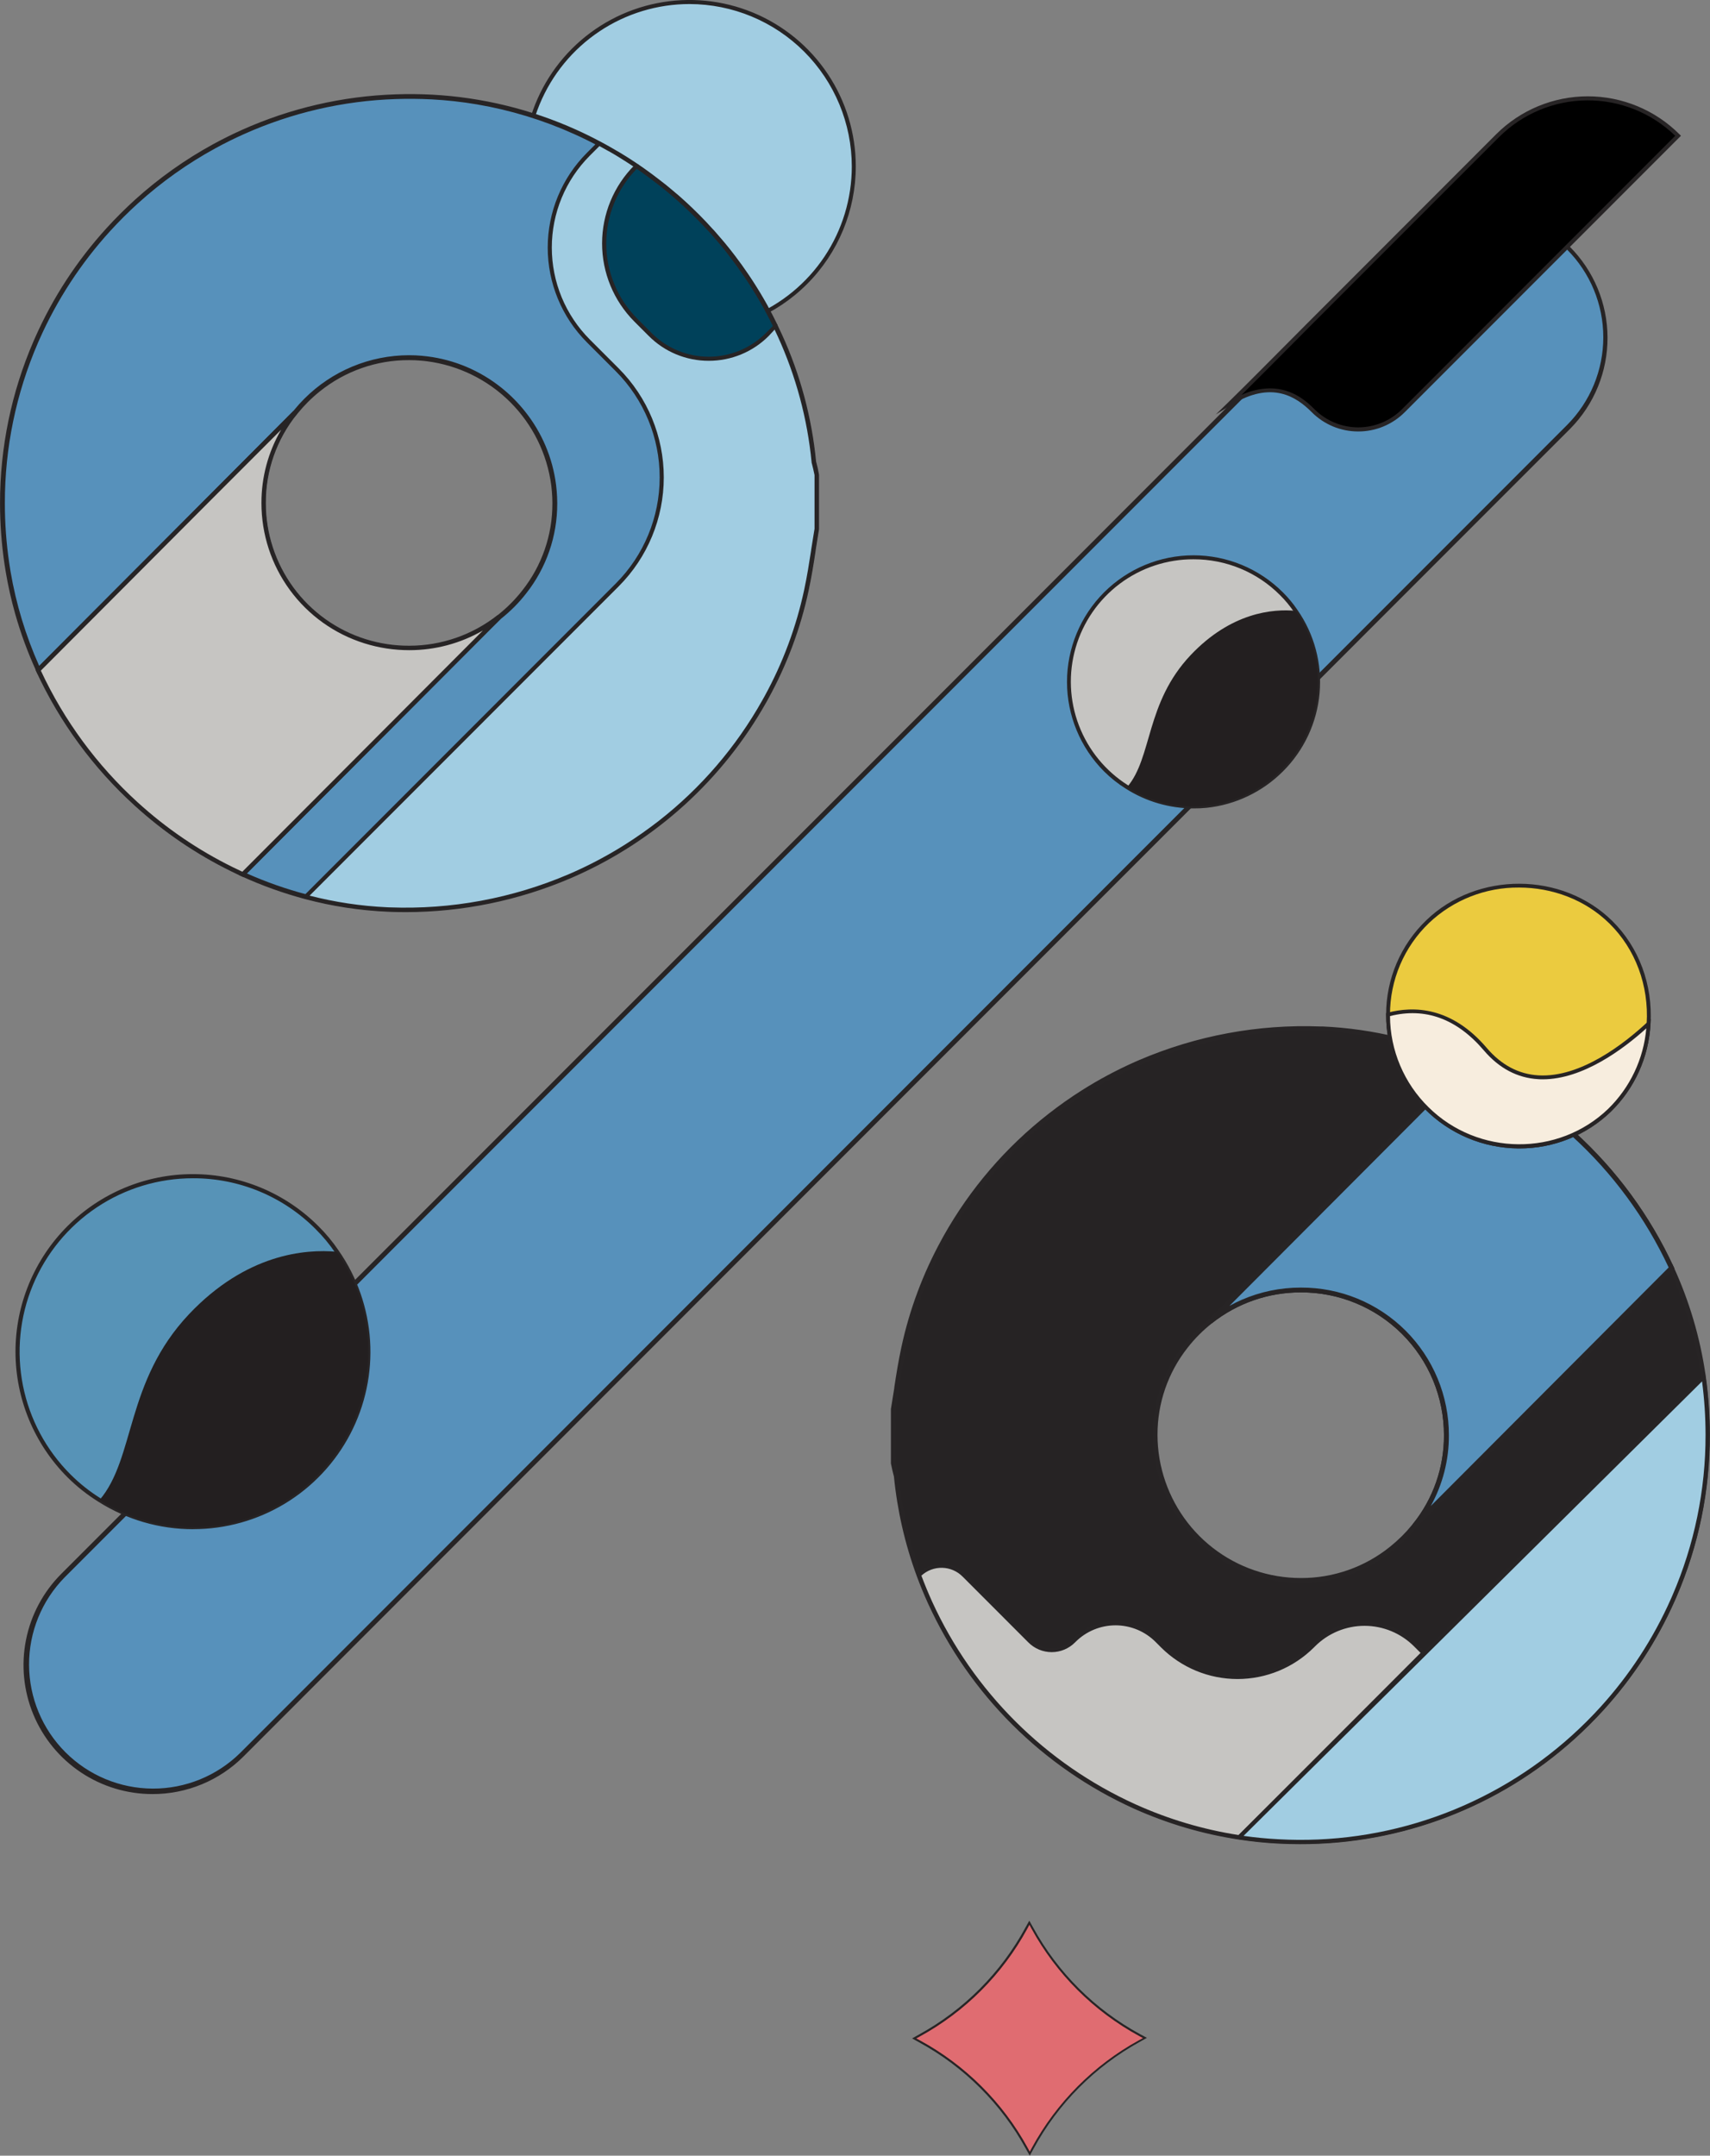 <svg width="196" height="247" viewBox="0 0 196 247" fill="none" xmlns="http://www.w3.org/2000/svg">
<rect x="0" y="0" width="196" height="247" fill="#808080" stroke="none"/>
<g clip-path="url(#clip0_753_6944)">
<path d="M79.038 37.904C89.436 37.904 97.866 29.471 97.866 19.067C97.866 8.664 89.436 0.231 79.038 0.231C68.64 0.231 60.21 8.664 60.21 19.067C60.21 29.471 68.64 37.904 79.038 37.904Z" fill="#A1CDE2"/>
<path d="M79.038 38.137C75.268 38.139 71.582 37.022 68.446 34.927C65.31 32.833 62.866 29.855 61.422 26.371C59.978 22.886 59.599 19.052 60.334 15.352C61.069 11.652 62.884 8.253 65.549 5.585C68.215 2.918 71.611 1.101 75.309 0.365C79.007 -0.372 82.84 0.006 86.323 1.449C89.806 2.893 92.783 5.337 94.878 8.474C96.972 11.61 98.09 15.297 98.09 19.07C98.086 24.124 96.078 28.971 92.506 32.546C88.934 36.121 84.09 38.132 79.038 38.137ZM79.038 0.464C75.36 0.463 71.764 1.554 68.706 3.598C65.647 5.642 63.263 8.548 61.855 11.948C60.447 15.348 60.079 19.089 60.796 22.698C61.513 26.308 63.284 29.623 65.885 32.225C68.486 34.828 71.799 36.6 75.407 37.318C79.014 38.036 82.754 37.668 86.152 36.26C89.55 34.851 92.455 32.467 94.499 29.407C96.542 26.347 97.633 22.75 97.633 19.07C97.625 14.138 95.663 9.411 92.178 5.923C88.692 2.436 83.967 0.473 79.038 0.464Z" fill="#272425"/>
<path d="M44.665 104.201L44.366 104.187C41.213 104.044 38.085 103.562 35.036 102.747C32.564 102.091 30.151 101.226 27.824 100.163L57.221 70.696C57.766 70.267 58.284 69.806 58.773 69.314C59.241 68.843 59.68 68.345 60.089 67.823C62.364 64.935 63.599 61.363 63.592 57.686V57.59C63.592 57.147 63.57 56.719 63.532 56.288C63.515 56.055 63.49 55.824 63.462 55.594C62.985 51.916 61.303 48.501 58.679 45.882C56.055 43.263 52.637 41.588 48.961 41.119C48.739 41.088 48.499 41.066 48.264 41.046C47.821 41.006 47.377 40.988 46.911 40.988C43.109 40.975 39.417 42.272 36.458 44.66C35.977 45.046 35.518 45.458 35.083 45.894C34.678 46.296 34.295 46.721 33.936 47.165C33.903 47.203 33.874 47.242 33.843 47.282L4.406 76.791C3.437 74.674 2.632 72.485 1.998 70.244C1.558 68.689 1.203 67.113 0.934 65.52C0.88 65.207 0.831 64.892 0.785 64.577C0.449 62.293 0.28 59.988 0.279 57.679C0.275 51.324 1.571 45.035 4.087 39.2L4.267 38.792C6.293 34.218 9.043 30.002 12.412 26.305C13.447 25.164 14.531 24.084 15.665 23.063C18.372 20.617 21.356 18.499 24.558 16.751C25.621 16.173 26.704 15.635 27.807 15.138C33.336 12.661 39.293 11.282 45.348 11.078C46.717 11.032 48.093 11.044 49.477 11.113C51.238 11.205 52.992 11.4 54.731 11.697C58.591 12.354 62.352 13.501 65.921 15.111C66.846 15.529 67.758 15.976 68.655 16.454C68.839 16.551 69.021 16.651 69.203 16.751C69.385 16.851 69.538 16.935 69.702 17.028C69.968 17.177 70.23 17.33 70.491 17.485C70.605 17.55 70.713 17.619 70.829 17.685C71.068 17.829 71.308 17.976 71.545 18.129C71.738 18.249 71.928 18.371 72.117 18.493L72.168 18.526C72.337 18.635 72.503 18.748 72.669 18.857L72.937 19.036L73.004 19.083L73.144 19.181L73.195 19.216C73.365 19.334 73.536 19.451 73.705 19.571C73.782 19.624 73.858 19.68 73.927 19.738C74.053 19.824 74.177 19.915 74.301 20.008C74.339 20.033 74.375 20.059 74.41 20.088C74.454 20.119 74.499 20.15 74.541 20.183L74.707 20.308C74.949 20.487 75.188 20.669 75.426 20.856C75.499 20.912 75.573 20.97 75.647 21.029C75.791 21.14 75.936 21.251 76.091 21.373L76.138 21.41L76.195 21.457L76.776 21.938C76.82 21.974 76.865 22.009 76.909 22.049C76.954 22.089 76.991 22.118 77.031 22.154C77.071 22.189 77.142 22.247 77.198 22.296C77.291 22.373 77.382 22.453 77.472 22.533C77.563 22.613 77.603 22.646 77.67 22.706L77.814 22.835C77.954 22.957 78.091 23.081 78.229 23.207C78.293 23.263 78.355 23.321 78.419 23.381L78.448 23.407L78.504 23.458C78.725 23.66 78.947 23.864 79.153 24.071C79.659 24.557 80.152 25.053 80.633 25.557L80.737 25.666C80.959 25.903 81.18 26.141 81.402 26.38C81.471 26.458 81.542 26.538 81.624 26.615C81.928 26.954 82.224 27.297 82.511 27.645L82.702 27.867L82.719 27.889L83.032 28.266L83.429 28.759L83.675 29.074L83.697 29.1C83.804 29.236 83.908 29.373 84.012 29.511C84.527 30.185 85.02 30.872 85.494 31.57L85.553 31.656L85.775 31.996L85.804 32.038L86.052 32.415C86.052 32.415 86.052 32.415 86.052 32.426C86.064 32.44 86.074 32.455 86.084 32.471L86.128 32.541L86.283 32.786C86.317 32.834 86.348 32.883 86.376 32.932L86.494 33.121C86.729 33.498 86.96 33.875 87.181 34.259C87.25 34.376 87.319 34.494 87.385 34.612L87.418 34.669L87.532 34.869L87.638 35.057C87.731 35.226 87.827 35.397 87.918 35.568C88.008 35.739 88.079 35.867 88.159 36.011L88.352 36.378L88.363 36.4C88.441 36.551 88.519 36.702 88.585 36.855C88.585 36.877 88.609 36.901 88.621 36.926C88.685 37.054 88.749 37.183 88.811 37.312L88.844 37.38C89.017 37.733 89.184 38.086 89.346 38.443C91.436 43.026 92.751 47.924 93.237 52.938C93.237 52.965 93.251 52.991 93.26 53.02C93.315 53.242 93.373 53.464 93.422 53.675L93.584 54.387V60.599L93.495 61.136C93.388 61.766 93.291 62.394 93.193 63.024C92.971 64.508 92.725 66.041 92.386 67.619C91.471 71.921 89.934 76.066 87.822 79.924L87.6 80.325C84.572 85.712 80.507 90.445 75.641 94.252C74.412 95.214 73.142 96.109 71.831 96.939C69.885 98.17 67.851 99.256 65.746 100.187L65.344 100.362L65.311 100.376C58.8 103.174 51.746 104.481 44.665 104.201Z" fill="#5791BB"/>
<path d="M46.477 104.514C45.869 104.514 45.262 104.5 44.656 104.478L44.357 104.465C41.184 104.32 38.036 103.834 34.967 103.016C32.48 102.354 30.053 101.485 27.711 100.416L27.348 100.249L27.631 99.965L55.795 71.735L57.053 70.477C57.587 70.054 58.096 69.6 58.576 69.117C59.036 68.654 59.468 68.164 59.869 67.65C62.112 64.815 63.327 61.302 63.315 57.686V57.59C63.315 57.162 63.293 56.732 63.255 56.31C63.24 56.089 63.218 55.867 63.187 55.627C62.717 52.011 61.063 48.653 58.483 46.078C55.903 43.503 52.542 41.856 48.927 41.394C48.686 41.361 48.446 41.339 48.242 41.323C47.793 41.281 47.342 41.262 46.892 41.265C43.159 41.248 39.534 42.521 36.631 44.868C36.158 45.248 35.707 45.654 35.278 46.082C34.881 46.479 34.505 46.896 34.151 47.331C34.123 47.365 34.105 47.389 34.087 47.413L34.038 47.471L24.281 57.26C17.709 63.848 11.151 70.422 4.606 76.982L4.322 77.266L4.156 76.902C3.181 74.771 2.372 72.569 1.734 70.315C1.291 68.751 0.933 67.163 0.663 65.56C0.608 65.247 0.559 64.93 0.512 64.613C0.175 62.315 0.005 59.997 0.004 57.675C-0.003 51.286 1.303 44.963 3.841 39.1L4.021 38.69C6.062 34.088 8.833 29.846 12.226 26.127C13.252 24.998 14.352 23.909 15.497 22.866C18.22 20.406 21.223 18.275 24.443 16.516C25.516 15.932 26.614 15.387 27.711 14.894C33.272 12.397 39.266 11.01 45.357 10.809C46.736 10.763 48.133 10.774 49.511 10.845C55.227 11.149 60.836 12.513 66.054 14.867C66.97 15.28 67.895 15.735 68.804 16.219C68.988 16.314 69.168 16.414 69.347 16.512C69.527 16.609 69.693 16.702 69.857 16.796C70.126 16.944 70.389 17.099 70.651 17.257C70.72 17.295 70.791 17.337 70.873 17.381L70.997 17.454C71.241 17.601 71.483 17.75 71.722 17.898C71.913 18.016 72.106 18.14 72.297 18.262L72.356 18.302C72.516 18.404 72.685 18.524 72.851 18.628L73.091 18.788L73.119 18.808H73.146L73.217 18.872L73.346 18.963L73.403 19.003C73.565 19.114 73.738 19.225 73.907 19.354C73.984 19.407 74.062 19.465 74.142 19.524C74.264 19.607 74.39 19.7 74.519 19.795C74.547 19.815 74.592 19.846 74.636 19.882C74.681 19.917 74.716 19.937 74.763 19.975L74.924 20.097C75.166 20.274 75.408 20.459 75.647 20.647C75.718 20.7 75.796 20.76 75.869 20.822C76.009 20.931 76.155 21.044 76.313 21.166L76.364 21.208L76.412 21.248C76.612 21.413 76.807 21.572 77 21.734C77.045 21.77 77.093 21.81 77.14 21.852C77.186 21.894 77.218 21.916 77.262 21.956L77.426 22.096C77.515 22.169 77.606 22.249 77.697 22.318C77.787 22.387 77.832 22.435 77.901 22.497L78.047 22.628C78.184 22.748 78.324 22.872 78.462 23.001C78.524 23.052 78.588 23.114 78.655 23.176L78.69 23.21L78.746 23.259C78.956 23.456 79.176 23.66 79.391 23.869C79.899 24.355 80.4 24.858 80.879 25.364L80.934 25.419L80.979 25.468C81.2 25.712 81.422 25.95 81.644 26.192C81.715 26.269 81.784 26.347 81.855 26.413C82.141 26.733 82.433 27.079 82.757 27.454C82.826 27.534 82.888 27.607 82.946 27.676L82.975 27.709L83.281 28.082L83.682 28.577L83.93 28.896L83.95 28.921C84.057 29.056 84.161 29.194 84.267 29.331C84.795 30.023 85.296 30.722 85.758 31.405L86.046 31.834L86.075 31.876L86.325 32.255L86.336 32.278L86.368 32.324L86.403 32.38L86.563 32.63C86.594 32.675 86.627 32.728 86.66 32.783L86.7 32.848C86.727 32.888 86.751 32.928 86.775 32.968C87.057 33.411 87.27 33.775 87.465 34.112L87.671 34.467L87.973 35.002C88.051 35.144 88.13 35.286 88.195 35.428C88.259 35.57 88.357 35.73 88.439 35.883L88.645 36.282C88.72 36.433 88.798 36.582 88.867 36.726L88.907 36.806L89.075 37.145L89.122 37.194V37.254C89.295 37.609 89.466 37.971 89.627 38.328C91.73 42.931 93.052 47.852 93.539 52.889L93.552 52.938L93.588 53.073C93.635 53.251 93.681 53.433 93.721 53.612L93.876 54.409V60.641L93.788 61.178C93.681 61.808 93.584 62.434 93.486 63.064V63.108C93.264 64.582 93.02 66.106 92.683 67.674C91.756 72.002 90.201 76.171 88.068 80.048L87.995 80.181C87.944 80.272 87.895 80.363 87.844 80.452C82.865 89.313 75.152 96.322 65.859 100.431C65.759 100.478 65.655 100.522 65.551 100.567L65.455 100.609C65.439 100.616 65.423 100.623 65.406 100.629C59.424 103.191 52.984 104.513 46.477 104.514ZM44.676 103.921C51.715 104.189 58.725 102.888 65.2 100.114L65.329 100.061L65.63 99.927C67.724 99.001 69.746 97.921 71.68 96.697C78.193 92.578 83.58 86.903 87.356 80.183L87.507 79.915L87.581 79.782C89.686 75.952 91.221 71.835 92.138 67.561C92.47 66.008 92.705 64.493 92.934 63.029V62.982C93.031 62.352 93.129 61.722 93.238 61.092L93.322 60.577V54.442L93.167 53.759C93.127 53.584 93.082 53.408 93.038 53.235L93.007 53.113C93.007 53.091 92.992 53.06 92.985 53.029V52.989C92.504 48.005 91.197 43.137 89.117 38.583C88.958 38.23 88.791 37.875 88.621 37.527L88.605 37.496L88.556 37.449V37.396C88.503 37.287 88.45 37.174 88.394 37.07L88.359 36.999C88.285 36.851 88.211 36.703 88.137 36.555L88.119 36.52L87.931 36.162C87.853 36.009 87.773 35.861 87.691 35.719C87.609 35.577 87.538 35.435 87.47 35.297L87.168 34.762C87.106 34.651 87.039 34.541 86.975 34.425C86.775 34.084 86.567 33.735 86.285 33.285L86.214 33.169L86.168 33.096C86.139 33.047 86.11 33.003 86.081 32.959C86.024 32.87 85.975 32.79 85.922 32.71L85.802 32.522L85.596 32.209L85.283 31.745C84.824 31.066 84.329 30.378 83.811 29.697L83.504 29.298C83.492 29.285 83.48 29.271 83.471 29.256L83.249 28.963C83.108 28.785 82.977 28.621 82.844 28.459L82.533 28.084L82.513 28.06C82.456 27.989 82.396 27.915 82.334 27.838C82.005 27.45 81.715 27.115 81.447 26.804C81.376 26.731 81.302 26.649 81.225 26.569C81.003 26.334 80.781 26.096 80.559 25.861L80.508 25.806L80.462 25.757C79.981 25.253 79.486 24.756 78.985 24.275C78.763 24.071 78.555 23.866 78.34 23.665L78.291 23.62L78.269 23.6C78.193 23.531 78.133 23.476 78.071 23.423C77.929 23.292 77.794 23.168 77.657 23.048L77.513 22.921C77.446 22.859 77.384 22.804 77.32 22.75C77.222 22.664 77.133 22.588 77.045 22.513L76.883 22.373L76.763 22.271L76.628 22.16C76.43 21.994 76.24 21.834 76.044 21.677L75.991 21.634L75.954 21.601C75.798 21.477 75.656 21.361 75.51 21.253L75.288 21.082C75.049 20.893 74.811 20.714 74.57 20.534L74.401 20.41C74.363 20.378 74.323 20.348 74.281 20.321C74.249 20.294 74.215 20.269 74.179 20.245C74.044 20.143 73.922 20.055 73.8 19.97C73.716 19.908 73.643 19.855 73.578 19.804C73.408 19.682 73.239 19.567 73.068 19.449L73.028 19.42L72.944 19.36H72.911L72.851 19.298L72.771 19.245L72.534 19.085L72.035 18.757L71.988 18.726C71.798 18.602 71.609 18.482 71.416 18.362C71.179 18.211 70.942 18.067 70.704 17.918L70.576 17.843C70.509 17.803 70.441 17.761 70.372 17.723C70.108 17.565 69.848 17.415 69.585 17.266L69.09 16.991L68.525 16.691C67.624 16.214 66.71 15.766 65.806 15.36C62.257 13.76 58.519 12.619 54.682 11.965C52.955 11.671 51.212 11.478 49.462 11.386C48.1 11.318 46.719 11.304 45.357 11.351C39.337 11.548 33.414 12.919 27.92 15.387C26.835 15.873 25.749 16.412 24.689 16.991C21.507 18.728 18.541 20.834 15.851 23.265C14.72 24.286 13.634 25.371 12.616 26.487C9.268 30.162 6.534 34.352 4.519 38.898L4.34 39.306C1.833 45.105 0.545 51.357 0.557 57.675C0.557 59.969 0.725 62.261 1.06 64.531C1.104 64.843 1.153 65.156 1.206 65.469C1.84 69.205 2.945 72.845 4.493 76.303L23.881 56.867L33.639 47.074C33.666 47.041 33.692 47.005 33.721 46.972C34.085 46.525 34.472 46.096 34.881 45.69C36.456 44.11 38.328 42.857 40.387 42.001C42.447 41.145 44.655 40.704 46.885 40.702C47.373 40.702 47.841 40.722 48.284 40.76C48.493 40.777 48.743 40.802 48.992 40.835C52.095 41.224 55.03 42.467 57.47 44.425C58.459 45.217 59.357 46.116 60.148 47.105C62.102 49.536 63.344 52.461 63.737 55.556C63.768 55.809 63.792 56.042 63.81 56.264C63.847 56.708 63.867 57.151 63.87 57.595V57.693C63.88 61.433 62.624 65.066 60.306 68.001C59.893 68.532 59.448 69.038 58.975 69.516C58.482 70.011 57.96 70.477 57.412 70.912L56.177 72.127C46.928 81.398 37.635 90.717 28.299 100.083C30.502 101.062 32.779 101.862 35.109 102.477C38.139 103.285 41.247 103.764 44.379 103.908L44.676 103.921ZM88.468 36.364L88.374 36.42L88.541 36.34L88.468 36.364Z" fill="#272425"/>
<path d="M184.047 38.656C184.049 40.562 183.675 42.449 182.946 44.21C182.217 45.97 181.148 47.569 179.8 48.915L148.128 80.589L27.731 201.047C26.384 202.394 24.786 203.462 23.026 204.192C21.267 204.921 19.381 205.296 17.477 205.296C15.572 205.296 13.687 204.921 11.927 204.192C10.168 203.462 8.569 202.394 7.223 201.047C5.876 199.699 4.808 198.1 4.079 196.34C3.35 194.579 2.975 192.693 2.975 190.787C2.975 188.882 3.35 186.995 4.079 185.235C4.808 183.475 5.876 181.875 7.223 180.528L113.906 73.796L159.296 28.388C161.325 26.36 163.909 24.979 166.722 24.421C169.535 23.862 172.451 24.15 175.1 25.249C177.749 26.348 180.013 28.209 181.606 30.595C183.198 32.981 184.048 35.787 184.047 38.656Z" fill="#5791BB"/>
<path d="M17.477 205.568C14.554 205.57 11.696 204.704 9.265 203.079C6.834 201.455 4.939 199.146 3.82 196.444C2.701 193.742 2.409 190.769 2.98 187.9C3.551 185.032 4.959 182.398 7.027 180.331L113.711 73.612L159.096 28.191C161.875 25.45 165.624 23.919 169.526 23.933C173.428 23.947 177.166 25.505 179.925 28.265C182.684 31.026 184.24 34.766 184.254 38.67C184.267 42.574 182.737 46.324 179.997 49.104L148.325 80.789L27.928 201.244C26.557 202.618 24.927 203.707 23.134 204.449C21.34 205.191 19.418 205.572 17.477 205.568ZM169.537 24.395C167.669 24.397 165.82 24.769 164.095 25.488C162.371 26.207 160.806 27.26 159.489 28.586L114.103 73.993L7.42 180.726C4.786 183.401 3.317 187.01 3.331 190.766C3.346 194.521 4.843 198.118 7.498 200.773C10.152 203.429 13.748 204.927 17.501 204.941C21.255 204.955 24.862 203.484 27.536 200.849L147.933 80.394L179.605 48.709C182.271 46.04 183.769 42.421 183.769 38.647C183.769 34.874 182.271 31.255 179.605 28.586C176.934 25.913 173.314 24.407 169.537 24.395Z" fill="#272425"/>
<path d="M57.221 70.696C54.288 73.013 50.658 74.272 46.92 74.268C45.198 74.273 43.484 74.014 41.84 73.501C38.465 72.443 35.516 70.334 33.423 67.482C31.33 64.629 30.203 61.182 30.206 57.644V57.622C30.198 53.86 31.482 50.211 33.841 47.282L4.404 76.791C8.972 86.71 16.81 94.756 26.603 99.581C27.006 99.783 27.414 99.976 27.825 100.163L57.221 70.696Z" fill="#5794BB"/>
<path d="M27.887 100.496L27.709 100.416C27.266 100.214 26.864 100.021 26.479 99.83C22.468 97.859 18.755 95.331 15.45 92.322C10.686 87.995 6.84 82.753 4.14 76.909L4.061 76.733L4.198 76.596L23.871 56.874L33.628 47.085L34.041 47.456C31.715 50.332 30.453 53.922 30.468 57.622V57.644C30.465 61.123 31.573 64.512 33.63 67.317C35.688 70.121 38.588 72.195 41.907 73.234C43.523 73.742 45.209 73.996 46.903 73.989C50.578 73.99 54.147 72.753 57.033 70.477L57.401 70.892L56.177 72.127L28.013 100.358L27.887 100.496ZM4.739 76.851C9.293 86.633 17.051 94.564 26.727 99.331C27.055 99.495 27.392 99.657 27.765 99.828L55.068 72.451C54.605 72.709 54.128 72.942 53.642 73.152C51.519 74.074 49.228 74.548 46.914 74.546H46.892C45.152 74.548 43.422 74.284 41.762 73.765C38.33 72.69 35.331 70.547 33.203 67.647C31.076 64.746 29.93 61.242 29.933 57.644V57.622C29.924 54.791 30.637 52.005 32.005 49.528L24.279 57.276L4.739 76.851Z" fill="#272425"/>
<path d="M27.825 100.163C27.415 99.976 27.008 99.783 26.603 99.581C16.81 94.757 8.973 86.711 4.404 76.793L33.841 47.285C31.482 50.213 30.198 53.863 30.206 57.624V57.646C30.203 61.184 31.33 64.632 33.423 67.484C35.516 70.337 38.465 72.445 41.84 73.503C43.484 74.017 45.198 74.275 46.92 74.271C50.658 74.274 54.288 73.015 57.221 70.698L27.825 100.163Z" fill="#C6C5C2"/>
<path d="M27.875 100.438L27.729 100.373C27.286 100.172 26.884 99.979 26.5 99.788C16.66 94.941 8.785 86.856 4.196 76.889L4.127 76.742L4.242 76.629L23.915 56.907L33.672 47.118L34.016 47.427C31.682 50.314 30.416 53.919 30.432 57.633V57.655C30.429 61.144 31.54 64.542 33.603 67.355C35.666 70.168 38.574 72.247 41.902 73.29C43.518 73.794 45.201 74.049 46.894 74.046H46.914C50.6 74.05 54.179 72.81 57.073 70.525L57.379 70.869L56.146 72.105L27.989 100.336L27.875 100.438ZM4.681 76.842C7.347 82.564 11.124 87.699 15.794 91.945C19.063 94.922 22.736 97.423 26.705 99.373C27.044 99.541 27.394 99.71 27.776 99.885L55.352 72.243C52.789 73.722 49.883 74.5 46.925 74.499H46.903C45.159 74.5 43.425 74.235 41.762 73.712C38.34 72.639 35.35 70.501 33.228 67.609C31.106 64.717 29.963 61.222 29.967 57.635V57.613C29.963 54.67 30.743 51.779 32.226 49.237L24.243 57.224L4.681 76.842Z" fill="#272425"/>
<path d="M138.779 151.383C141.233 149.439 144.186 148.225 147.298 147.881C150.41 147.538 153.556 148.078 156.376 149.441C159.195 150.803 161.574 152.932 163.239 155.585C164.905 158.237 165.79 161.306 165.794 164.438V164.46C165.801 168.222 164.517 171.872 162.157 174.799C171.996 164.935 181.808 155.099 191.594 145.291C186.828 134.949 178.517 126.657 168.167 121.917L138.779 151.383Z" fill="#5794BB"/>
<path d="M162.354 174.997L161.939 174.624C164.263 171.747 165.523 168.155 165.505 164.456C165.509 162.301 165.087 160.167 164.263 158.176C163.439 156.185 162.23 154.377 160.704 152.855C159.179 151.334 157.368 150.129 155.376 149.311C153.383 148.492 151.249 148.076 149.095 148.086H149.066C145.391 148.084 141.822 149.321 138.936 151.599L138.568 151.184L140.187 149.56L167.965 121.715L168.1 121.58L168.277 121.66C172.758 123.706 176.894 126.436 180.536 129.753C185.296 134.082 189.137 139.324 191.833 145.167L191.915 145.344L191.777 145.479L172.449 164.857L162.354 174.997ZM149.108 147.534C151.333 147.524 153.538 147.954 155.596 148.8C157.654 149.645 159.524 150.889 161.101 152.459C162.677 154.03 163.927 155.897 164.78 157.953C165.633 160.008 166.072 162.212 166.071 164.438V164.46C166.082 167.293 165.367 170.082 163.995 172.561L172.067 164.469C178.476 158.044 184.874 151.63 191.261 145.229C188.599 139.524 184.83 134.405 180.173 130.17C176.621 126.936 172.594 124.265 168.233 122.252L140.923 149.626C141.386 149.37 141.86 149.137 142.344 148.927C144.469 148.006 146.76 147.532 149.075 147.534H149.108Z" fill="#272425"/>
<path d="M151.333 117.881H151.632C157.353 118.149 162.97 119.516 168.176 121.906L138.779 151.372C137.71 152.215 136.747 153.183 135.911 154.257C133.637 157.145 132.403 160.717 132.408 164.394V164.489C132.408 164.933 132.43 165.361 132.467 165.792C132.485 166.013 132.51 166.257 132.541 166.486C133.017 170.163 134.699 173.578 137.322 176.197C139.946 178.816 143.363 180.492 147.039 180.961C147.261 180.992 147.501 181.016 147.736 181.034C148.179 181.074 148.634 181.092 149.088 181.092C152.891 181.106 156.583 179.809 159.542 177.42C160.022 177.034 160.481 176.622 160.917 176.186C161.322 175.783 161.705 175.359 162.064 174.915C162.097 174.877 162.128 174.837 162.157 174.799C171.996 164.934 181.808 155.097 191.594 145.291C193.373 149.17 194.593 153.282 195.215 157.505C195.228 157.6 195.244 157.696 195.255 157.791C195.565 159.981 195.72 162.191 195.721 164.403C195.725 170.758 194.429 177.047 191.913 182.882C191.855 183.017 191.795 183.155 191.733 183.29C189.707 187.863 186.957 192.08 183.59 195.777C182.555 196.918 181.47 197.998 180.335 199.019C175.767 203.146 170.427 206.326 164.624 208.378C158.82 210.429 152.668 211.309 146.523 210.968C145.019 210.892 143.526 210.739 142.043 210.511C137.909 209.878 133.88 208.684 130.068 206.962C119.687 202.269 111.356 193.972 106.619 183.608C106.152 182.572 105.721 181.527 105.328 180.473C103.986 176.813 103.118 172.996 102.747 169.115C102.747 169.089 102.734 169.062 102.725 169.033C102.669 168.811 102.612 168.589 102.563 168.367L102.401 167.655V161.467L102.49 160.93C102.596 160.3 102.696 159.672 102.791 159.042C103.013 157.56 103.259 156.027 103.598 154.447C104.521 150.146 106.067 146.003 108.187 142.149C108.26 142.014 108.333 141.881 108.408 141.748C111.437 136.36 115.503 131.627 120.37 127.821C123.405 125.447 126.722 123.459 130.245 121.901C130.378 121.839 130.514 121.782 130.649 121.724L130.68 121.711C137.192 118.909 144.249 117.6 151.333 117.881Z" fill="#262324"/>
<path d="M148.991 211.308C148.163 211.308 147.336 211.286 146.509 211.244C145.008 211.166 143.491 211.011 142.001 210.782C137.846 210.151 133.796 208.956 129.964 207.232C119.521 202.511 111.142 194.165 106.377 183.739C105.907 182.707 105.47 181.646 105.077 180.586C103.724 176.91 102.845 173.076 102.463 169.177L102.45 169.128L102.414 168.991C102.368 168.813 102.323 168.634 102.281 168.454L102.115 167.68V161.447L102.203 160.91C102.305 160.307 102.403 159.692 102.505 159.027V158.962C102.727 157.496 102.971 155.98 103.306 154.414C104.234 150.086 105.789 145.918 107.923 142.04C107.996 141.905 108.069 141.77 108.144 141.634C111.186 136.212 115.276 131.449 120.177 127.626C121.412 126.658 122.701 125.751 124.009 124.923C125.966 123.685 128.011 122.594 130.128 121.657C130.259 121.597 130.398 121.538 130.536 121.48L130.571 121.464C137.12 118.658 144.21 117.343 151.328 117.615H151.619C157.381 117.878 163.037 119.253 168.277 121.664L168.643 121.83L168.36 122.114L141.429 149.109L138.938 151.603C137.887 152.428 136.94 153.377 136.118 154.43C133.878 157.267 132.665 160.779 132.674 164.394V164.489C132.674 164.917 132.696 165.348 132.731 165.767C132.749 166.002 132.773 166.229 132.802 166.448C133.259 170.07 134.909 173.435 137.491 176.014C140.074 178.592 143.441 180.236 147.061 180.686C147.283 180.717 147.505 180.739 147.745 180.757C148.175 180.797 148.632 180.81 149.104 180.814C152.834 180.828 156.455 179.553 159.354 177.204C159.825 176.823 160.277 176.418 160.707 175.991C161.104 175.595 161.48 175.178 161.833 174.742C161.871 174.697 161.897 174.664 161.922 174.631L161.946 174.604L162.345 174.205C172.051 164.471 181.73 154.766 191.383 145.091L191.667 144.807L191.833 145.171C193.624 149.074 194.851 153.212 195.477 157.46L195.49 157.556C195.49 157.622 195.51 157.689 195.519 157.755C195.83 159.956 195.986 162.176 195.987 164.398C195.997 170.792 194.693 177.12 192.155 182.989C192.097 183.126 192.037 183.266 191.973 183.403C189.936 188.003 187.17 192.243 183.783 195.961C182.75 197.095 181.647 198.193 180.508 199.223C171.865 207.033 160.624 211.342 148.978 211.308H148.991ZM102.671 167.637L102.827 168.321C102.864 168.496 102.909 168.669 102.953 168.842L102.986 168.966C102.986 168.989 103 169.02 103.008 169.051V169.091C103.384 172.95 104.253 176.744 105.594 180.382C105.982 181.429 106.412 182.478 106.876 183.488C111.586 193.792 119.867 202.04 130.188 206.704C133.973 208.412 137.974 209.596 142.078 210.223C143.551 210.445 145.048 210.6 146.531 210.667C152.639 211.008 158.753 210.136 164.522 208.1C170.291 206.065 175.599 202.907 180.142 198.808C181.268 197.792 182.359 196.707 183.377 195.586C186.726 191.908 189.459 187.712 191.472 183.162C191.534 183.026 191.594 182.891 191.651 182.758C194.158 176.958 195.445 170.705 195.434 164.387C195.434 162.188 195.28 159.993 194.973 157.815C194.973 157.747 194.955 157.687 194.947 157.625L194.933 157.529C194.333 153.471 193.178 149.514 191.5 145.77C181.942 155.349 172.358 164.958 162.747 174.598L162.361 174.984C162.33 175.023 162.299 175.063 162.265 175.101C161.903 175.549 161.516 175.977 161.108 176.384C160.665 176.827 160.199 177.245 159.711 177.637C156.714 180.066 152.97 181.386 149.113 181.371C148.616 181.371 148.148 181.351 147.705 181.311C147.467 181.294 147.234 181.269 146.995 181.238C143.253 180.773 139.772 179.074 137.103 176.409C134.434 173.743 132.729 170.265 132.257 166.521C132.226 166.3 132.201 166.056 132.183 165.814C132.146 165.381 132.126 164.926 132.121 164.483V164.385C132.112 160.645 133.368 157.012 135.685 154.077C136.533 152.995 137.507 152.018 138.586 151.166L141.041 148.708L167.688 121.997C162.618 119.719 157.164 118.418 151.612 118.163H151.319C144.281 117.893 137.271 119.194 130.797 121.97L130.764 121.984C130.633 122.039 130.5 122.097 130.369 122.157C128.276 123.082 126.253 124.161 124.318 125.385C117.808 129.51 112.422 135.184 108.641 141.901C108.566 142.034 108.493 142.165 108.419 142.298C106.311 146.129 104.774 150.247 103.858 154.523C103.525 156.076 103.29 157.58 103.064 159.04V159.102C102.964 159.768 102.864 160.389 102.762 160.993L102.678 161.507L102.671 167.637Z" fill="#272425"/>
<path d="M191.594 145.289C181.81 155.094 171.997 164.93 162.157 174.797C164.517 171.869 165.801 168.22 165.794 164.458V164.436C165.783 161.307 164.893 158.243 163.226 155.596C161.558 152.948 159.181 150.823 156.364 149.462C153.548 148.101 150.406 147.559 147.296 147.898C144.187 148.238 141.236 149.444 138.779 151.381L168.167 121.917C178.513 126.658 186.82 134.949 191.585 145.289H191.594Z" fill="#5791BB"/>
<path d="M162.354 174.997L161.939 174.624C164.263 171.747 165.523 168.155 165.505 164.456C165.509 162.301 165.087 160.167 164.263 158.176C163.439 156.185 162.23 154.377 160.704 152.855C159.179 151.334 157.368 150.129 155.376 149.311C153.383 148.492 151.249 148.076 149.095 148.086H149.066C145.391 148.084 141.822 149.321 138.936 151.599L138.568 151.184L140.187 149.56L167.965 121.715L168.1 121.58L168.277 121.66C172.758 123.706 176.894 126.436 180.536 129.753C185.296 134.082 189.137 139.324 191.833 145.167L191.915 145.344L191.777 145.479L172.449 164.857L162.354 174.997ZM149.108 147.534C151.333 147.524 153.538 147.954 155.596 148.8C157.654 149.645 159.524 150.889 161.101 152.459C162.677 154.03 163.927 155.897 164.78 157.953C165.633 160.008 166.072 162.212 166.071 164.438V164.46C166.082 167.293 165.367 170.082 163.995 172.561L172.067 164.469C178.476 158.044 184.874 151.63 191.261 145.229C188.599 139.524 184.83 134.405 180.173 130.17C176.621 126.936 172.594 124.265 168.233 122.252L140.923 149.626C141.386 149.37 141.86 149.137 142.344 148.927C144.469 148.006 146.76 147.532 149.075 147.534H149.108Z" fill="#272425"/>
<path d="M44.665 104.201L44.366 104.187C41.213 104.044 38.085 103.562 35.036 102.747L70.753 67.013C74.017 63.747 75.851 59.318 75.851 54.7C75.851 50.081 74.017 45.652 70.753 42.386L67.427 39.058C66.024 37.654 64.91 35.988 64.151 34.155C63.392 32.321 63.001 30.355 63.001 28.37C63.001 26.385 63.392 24.42 64.151 22.586C64.91 20.752 66.024 19.086 67.427 17.683L68.653 16.456C68.837 16.554 69.019 16.654 69.201 16.753C69.383 16.853 69.536 16.938 69.7 17.031C69.966 17.179 70.228 17.332 70.489 17.488C70.602 17.552 70.711 17.621 70.826 17.687C71.066 17.832 71.305 17.978 71.543 18.131C71.736 18.251 71.926 18.373 72.115 18.495L72.166 18.528C72.334 18.637 72.501 18.75 72.667 18.859L72.935 19.039L73.002 19.085L73.141 19.183L73.192 19.218C73.363 19.336 73.534 19.453 73.703 19.573C73.78 19.627 73.856 19.682 73.924 19.74C74.051 19.826 74.175 19.917 74.299 20.01C74.337 20.035 74.373 20.062 74.408 20.09C74.452 20.121 74.496 20.152 74.539 20.186L74.705 20.31C74.947 20.49 75.186 20.672 75.423 20.858C75.497 20.914 75.571 20.972 75.645 21.031C75.789 21.142 75.933 21.253 76.089 21.375L76.135 21.413L76.193 21.459L76.774 21.941C76.818 21.976 76.863 22.012 76.907 22.052L77.005 22.136C77.206 22.307 77.408 22.48 77.606 22.655L77.668 22.708L77.812 22.837C77.951 22.959 78.089 23.083 78.227 23.21C78.291 23.265 78.353 23.323 78.417 23.383L78.446 23.409L78.501 23.46C78.723 23.662 78.945 23.866 79.151 24.073C79.657 24.559 80.15 25.055 80.63 25.559L80.735 25.668C80.956 25.905 81.178 26.143 81.4 26.382C81.469 26.46 81.54 26.54 81.622 26.618C81.926 26.956 82.222 27.299 82.509 27.647L82.7 27.869L82.717 27.891L83.03 28.268L83.427 28.761L83.673 29.076L83.695 29.102C83.802 29.238 83.906 29.375 84.01 29.513C84.525 30.188 85.018 30.874 85.491 31.572L85.551 31.659L85.773 31.998L85.802 32.04L86.05 32.417L86.086 32.473L86.13 32.544L86.285 32.788C86.319 32.837 86.35 32.885 86.379 32.934L86.496 33.123C86.731 33.5 86.962 33.877 87.183 34.261C87.252 34.379 87.321 34.496 87.388 34.614L87.421 34.671L87.534 34.871L87.64 35.06C87.734 35.228 87.829 35.399 87.92 35.57C88.011 35.741 88.082 35.87 88.162 36.014L88.365 36.402C88.443 36.553 88.521 36.704 88.587 36.857C88.587 36.879 88.612 36.904 88.623 36.928C88.687 37.056 88.751 37.185 88.813 37.314L88.847 37.383C89.02 37.736 89.186 38.088 89.348 38.445C91.438 43.028 92.753 47.926 93.24 52.94C93.24 52.967 93.253 52.993 93.262 53.022C93.317 53.244 93.375 53.466 93.424 53.677L93.586 54.389V60.599L93.497 61.136C93.391 61.766 93.293 62.394 93.195 63.024C92.974 64.508 92.728 66.041 92.388 67.619C91.473 71.921 89.935 76.066 87.822 79.924L87.6 80.325C84.572 85.712 80.507 90.445 75.641 94.252C74.412 95.214 73.142 96.109 71.831 96.939C69.885 98.17 67.851 99.256 65.746 100.187L65.344 100.362L65.311 100.376C58.8 103.174 51.746 104.481 44.665 104.201Z" fill="#A1CDE2"/>
<path d="M46.477 104.465C45.869 104.465 45.264 104.454 44.656 104.431L44.357 104.418C41.188 104.273 38.044 103.788 34.978 102.969L34.59 102.867L70.591 66.849C73.807 63.624 75.612 59.254 75.612 54.699C75.612 50.143 73.807 45.773 70.591 42.548L67.265 39.22C64.392 36.34 62.779 32.438 62.779 28.369C62.779 24.301 64.392 20.398 67.265 17.519L68.611 16.17L68.762 16.25C68.946 16.347 69.125 16.447 69.305 16.545C69.485 16.642 69.649 16.733 69.815 16.829C70.081 16.977 70.345 17.131 70.609 17.288L70.82 17.412L70.944 17.488C71.188 17.634 71.43 17.781 71.667 17.931C71.86 18.051 72.053 18.175 72.241 18.297L72.301 18.337C72.461 18.439 72.629 18.559 72.796 18.664L73.035 18.823L73.075 18.85H73.099L73.157 18.905L73.29 18.999L73.346 19.036C73.51 19.149 73.68 19.258 73.851 19.389C73.927 19.44 74.006 19.498 74.086 19.558C74.208 19.64 74.335 19.733 74.461 19.828C74.501 19.855 74.54 19.884 74.576 19.915C74.621 19.944 74.664 19.975 74.705 20.008L74.867 20.128C75.109 20.308 75.35 20.492 75.59 20.68C75.661 20.734 75.736 20.794 75.811 20.856C75.953 20.962 76.1 21.078 76.255 21.2L76.306 21.239L76.357 21.279C76.557 21.444 76.749 21.603 76.942 21.768C76.987 21.803 77.036 21.841 77.082 21.883C77.129 21.925 77.122 21.916 77.147 21.938L77.177 21.965C77.377 22.134 77.581 22.309 77.781 22.486L77.838 22.535L77.989 22.668C78.127 22.79 78.264 22.915 78.404 23.043C78.466 23.094 78.528 23.154 78.595 23.216C78.608 23.226 78.62 23.237 78.63 23.25C78.65 23.265 78.668 23.282 78.686 23.301C78.907 23.496 79.116 23.702 79.333 23.909C79.839 24.397 80.338 24.898 80.819 25.404L80.872 25.459L80.919 25.508C81.14 25.75 81.362 25.99 81.584 26.229C81.655 26.309 81.724 26.387 81.806 26.451C82.092 26.768 82.385 27.117 82.708 27.49C82.777 27.572 82.841 27.645 82.901 27.711L82.923 27.74L83.232 28.111L83.631 28.606L83.879 28.925L83.899 28.95C84.006 29.085 84.121 29.222 84.216 29.36C84.742 30.052 85.243 30.749 85.707 31.432L85.993 31.86C86.003 31.874 86.013 31.888 86.021 31.902C86.106 32.029 86.19 32.153 86.272 32.282L86.35 32.404C86.405 32.49 86.458 32.573 86.509 32.657C86.54 32.701 86.574 32.755 86.605 32.808L86.647 32.874L86.722 32.992C87.004 33.447 87.217 33.8 87.412 34.135C87.483 34.259 87.552 34.374 87.616 34.489L87.92 35.024C87.997 35.166 88.075 35.308 88.141 35.45C88.208 35.592 88.303 35.752 88.385 35.894C88.467 36.036 88.523 36.154 88.589 36.284C88.656 36.415 88.747 36.591 88.811 36.742L88.849 36.819C88.906 36.932 88.964 37.041 89.022 37.167L89.062 37.207L89.073 37.27C89.246 37.624 89.414 37.984 89.576 38.341C91.677 42.941 92.999 47.859 93.486 52.894C93.486 52.911 93.486 52.927 93.501 52.947L93.537 53.08C93.581 53.26 93.628 53.437 93.668 53.619L93.836 54.382V60.608L93.748 61.145C93.641 61.773 93.544 62.401 93.446 63.029V63.075C93.224 64.548 92.98 66.07 92.643 67.637C91.718 71.96 90.166 76.125 88.035 79.999L87.962 80.13L87.809 80.403C84.771 85.82 80.686 90.578 75.791 94.399C74.554 95.364 73.266 96.273 71.962 97.099C70.007 98.336 67.963 99.427 65.848 100.362L65.54 100.498L65.444 100.538L65.397 100.558C59.42 103.128 52.983 104.457 46.477 104.465ZM44.674 103.968C51.72 104.237 58.737 102.935 65.218 100.156L65.347 100.101C65.448 100.058 65.548 100.014 65.65 99.968C67.744 99.04 69.766 97.96 71.7 96.735C72.991 95.918 74.266 95.02 75.49 94.072C80.338 90.29 84.383 85.579 87.39 80.215C87.441 80.126 87.492 80.037 87.54 79.946L87.614 79.815C89.722 75.981 91.259 71.86 92.175 67.581C92.51 66.028 92.745 64.511 92.974 63.044V63C93.071 62.367 93.169 61.739 93.278 61.107L93.362 60.59V54.435L93.211 53.743C93.171 53.566 93.127 53.391 93.082 53.218L93.049 53.093C93.049 53.071 93.036 53.04 93.027 53.011V52.978C92.544 47.989 91.235 43.115 89.153 38.556C88.993 38.204 88.827 37.846 88.656 37.498L88.638 37.463L88.598 37.423V37.378C88.545 37.265 88.487 37.156 88.432 37.041C88.425 37.025 88.417 37.009 88.408 36.994L88.397 36.972C88.323 36.819 88.246 36.673 88.175 36.529C88.104 36.384 88.037 36.264 87.969 36.138C87.9 36.012 87.811 35.834 87.729 35.694C87.647 35.554 87.576 35.41 87.507 35.273L87.206 34.738C87.144 34.627 87.077 34.516 87.01 34.401C86.813 34.057 86.602 33.709 86.321 33.258L86.25 33.143L86.203 33.07C86.174 33.019 86.146 32.974 86.115 32.93L85.957 32.681L85.879 32.557L85.631 32.18L85.318 31.716C84.859 31.037 84.363 30.347 83.844 29.666C83.74 29.529 83.64 29.398 83.535 29.267L83.504 29.227L83.283 28.93L82.877 28.426C82.775 28.302 82.671 28.175 82.566 28.053L82.553 28.033L82.367 27.811C82.039 27.423 81.748 27.088 81.48 26.777C81.409 26.702 81.336 26.622 81.258 26.542C81.036 26.305 80.814 26.07 80.593 25.832L80.539 25.779L80.493 25.728C80.012 25.224 79.517 24.727 79.016 24.246C78.794 24.04 78.586 23.838 78.368 23.636L78.32 23.589L78.446 23.392L78.297 23.569C78.222 23.5 78.162 23.445 78.1 23.392C77.958 23.261 77.823 23.137 77.685 23.017L77.541 22.888L77.486 22.841C77.282 22.66 77.08 22.489 76.88 22.318L76.845 22.287L76.787 22.238L76.654 22.127C76.459 21.963 76.266 21.803 76.071 21.643L76.018 21.601C76.005 21.589 75.992 21.578 75.978 21.568C75.825 21.444 75.683 21.331 75.534 21.22L75.312 21.049C75.075 20.86 74.836 20.68 74.596 20.501L74.428 20.376L74.306 20.285C74.261 20.252 74.235 20.23 74.204 20.21C74.068 20.11 73.947 20.021 73.825 19.937C73.74 19.875 73.667 19.822 73.603 19.771C73.432 19.649 73.263 19.531 73.093 19.413L73.05 19.385L72.955 19.318H72.929L72.878 19.267L72.796 19.209L72.558 19.052L72.059 18.721L72.01 18.69C71.82 18.566 71.631 18.446 71.438 18.326C71.2 18.178 70.963 18.03 70.727 17.883L70.591 17.8C70.525 17.758 70.456 17.718 70.387 17.678C70.123 17.523 69.864 17.37 69.6 17.235L69.103 16.957L68.706 16.736L67.597 17.845C64.812 20.639 63.248 24.423 63.248 28.369C63.248 32.315 64.812 36.1 67.597 38.894L70.924 42.222C74.227 45.533 76.082 50.02 76.082 54.699C76.082 59.377 74.227 63.864 70.924 67.175L35.486 102.625C38.396 103.374 41.375 103.82 44.377 103.957L44.676 103.97L44.674 103.968Z" fill="#272425"/>
<path d="M74.521 38.334L72.871 36.684C71.717 35.53 70.801 34.16 70.176 32.651C69.551 31.143 69.229 29.526 69.229 27.893C69.229 26.261 69.551 24.644 70.176 23.136C70.801 21.627 71.717 20.257 72.871 19.103C72.882 19.092 72.895 19.084 72.909 19.078C72.923 19.072 72.938 19.069 72.953 19.07C72.971 19.07 72.989 19.074 73.004 19.083L73.144 19.181L73.195 19.216C73.366 19.331 73.537 19.449 73.705 19.571C73.783 19.624 73.858 19.68 73.927 19.738C74.053 19.824 74.177 19.915 74.302 20.008C74.339 20.033 74.376 20.059 74.41 20.088C74.455 20.119 74.499 20.15 74.541 20.183L74.707 20.308C74.949 20.487 75.189 20.669 75.426 20.856C75.5 20.912 75.574 20.97 75.648 21.029C75.792 21.14 75.936 21.251 76.091 21.373L76.138 21.41L76.195 21.457L76.776 21.938C76.821 21.974 76.865 22.009 76.909 22.049C77.007 22.129 77.102 22.211 77.198 22.296C77.293 22.38 77.382 22.453 77.473 22.533C77.564 22.613 77.604 22.646 77.67 22.706L77.814 22.835C77.954 22.957 78.091 23.081 78.229 23.207C78.293 23.263 78.355 23.321 78.42 23.381L78.448 23.407L78.504 23.458C78.726 23.66 78.948 23.864 79.154 24.071C79.659 24.557 80.152 25.053 80.633 25.557L80.737 25.666C80.959 25.903 81.181 26.141 81.402 26.38C81.471 26.458 81.542 26.538 81.624 26.615C81.929 26.954 82.224 27.297 82.511 27.645L82.702 27.867L82.72 27.889L83.032 28.266L83.429 28.759L83.675 29.074L83.698 29.1C83.804 29.236 83.908 29.373 84.013 29.511C84.527 30.185 85.021 30.872 85.494 31.57L85.554 31.656L85.776 31.996L85.804 32.038L86.057 32.426C86.084 32.464 86.108 32.502 86.133 32.541L86.288 32.786C86.322 32.834 86.353 32.883 86.381 32.932L86.499 33.121C86.734 33.498 86.964 33.875 87.186 34.259C87.255 34.376 87.323 34.494 87.39 34.612L87.423 34.669L87.536 34.869L87.643 35.057C87.736 35.226 87.831 35.397 87.922 35.568C88.013 35.739 88.084 35.867 88.164 36.011L88.357 36.378L88.368 36.4C88.446 36.551 88.523 36.702 88.59 36.855C88.59 36.877 88.614 36.901 88.625 36.926C88.689 37.054 88.754 37.183 88.816 37.312C88.825 37.333 88.827 37.356 88.823 37.379C88.819 37.401 88.808 37.422 88.791 37.438L87.92 38.31C86.145 40.089 83.738 41.09 81.226 41.094C78.714 41.099 76.302 40.106 74.521 38.334Z" fill="#00415A"/>
<path d="M81.236 41.341C79.959 41.344 78.694 41.094 77.514 40.606C76.335 40.118 75.263 39.401 74.361 38.496L72.711 36.846C70.341 34.469 69.011 31.249 69.011 27.892C69.011 24.535 70.341 21.315 72.711 18.939C72.755 18.895 72.809 18.864 72.869 18.849C72.928 18.833 72.991 18.833 73.051 18.85H73.104L73.161 18.905L73.294 18.999L73.35 19.036C73.514 19.147 73.687 19.258 73.858 19.389L74.079 19.558C74.201 19.64 74.328 19.733 74.454 19.828C74.495 19.855 74.533 19.884 74.57 19.915C74.614 19.944 74.657 19.975 74.698 20.008L74.86 20.128C75.102 20.308 75.344 20.492 75.583 20.68C75.654 20.734 75.729 20.794 75.805 20.856C75.947 20.962 76.093 21.078 76.248 21.2L76.299 21.239L76.35 21.279C76.55 21.444 76.743 21.603 76.936 21.768C76.98 21.803 77.029 21.841 77.076 21.883C77.166 21.958 77.264 22.041 77.362 22.127C77.459 22.213 77.541 22.28 77.632 22.349C77.723 22.418 77.767 22.466 77.836 22.529L77.983 22.657C78.12 22.779 78.257 22.904 78.397 23.032C78.459 23.083 78.521 23.143 78.588 23.205C78.601 23.215 78.613 23.226 78.623 23.239C78.643 23.254 78.662 23.271 78.679 23.29C78.901 23.485 79.109 23.691 79.326 23.898C79.832 24.386 80.331 24.887 80.812 25.393L80.865 25.448L80.912 25.497C81.134 25.739 81.356 25.979 81.577 26.218C81.648 26.298 81.717 26.376 81.799 26.44C82.085 26.757 82.378 27.106 82.702 27.479C82.77 27.561 82.835 27.634 82.895 27.7L82.917 27.729L83.225 28.1L83.624 28.595L83.873 28.914L83.892 28.938C83.999 29.074 84.114 29.211 84.21 29.349C84.735 30.041 85.236 30.738 85.7 31.421L85.986 31.849C85.997 31.863 86.006 31.877 86.015 31.891L86.27 32.282C86.294 32.315 86.321 32.357 86.347 32.402C86.374 32.446 86.452 32.562 86.503 32.646C86.534 32.69 86.567 32.743 86.598 32.797L86.64 32.863L86.716 32.981C86.997 33.436 87.21 33.788 87.405 34.123C87.476 34.248 87.545 34.363 87.609 34.478L87.913 35.013C87.991 35.155 88.068 35.297 88.135 35.439C88.201 35.581 88.297 35.741 88.379 35.883L88.585 36.28C88.663 36.429 88.738 36.58 88.807 36.724L88.844 36.801C88.902 36.915 88.96 37.023 89.017 37.15L89.057 37.19V37.254C89.071 37.312 89.07 37.371 89.053 37.428C89.037 37.485 89.006 37.536 88.964 37.578L88.11 38.496C87.209 39.401 86.137 40.118 84.957 40.606C83.777 41.094 82.513 41.344 81.236 41.341ZM74.692 38.17C76.429 39.902 78.781 40.874 81.234 40.874C83.686 40.874 86.038 39.902 87.776 38.17L88.587 37.356L88.434 37.048C88.427 37.031 88.419 37.016 88.41 37.001L88.399 36.979C88.326 36.826 88.248 36.679 88.177 36.535L88.159 36.502L87.971 36.142C87.891 35.989 87.813 35.841 87.731 35.699C87.649 35.557 87.578 35.415 87.509 35.277L87.208 34.742C87.146 34.632 87.079 34.521 87.013 34.405C86.815 34.061 86.605 33.713 86.323 33.263L86.252 33.147L86.206 33.074C86.177 33.023 86.148 32.979 86.117 32.934L85.959 32.686C85.935 32.646 85.913 32.612 85.888 32.579C85.8 32.44 85.715 32.311 85.631 32.184L85.321 31.721C84.862 31.042 84.365 30.352 83.846 29.671C83.742 29.533 83.642 29.402 83.538 29.271L83.507 29.231L83.285 28.934L82.879 28.43C82.777 28.306 82.673 28.18 82.569 28.058L82.555 28.038L82.369 27.816C82.041 27.427 81.75 27.092 81.482 26.782C81.411 26.706 81.338 26.627 81.26 26.547C81.038 26.309 80.817 26.074 80.595 25.837L80.542 25.783L80.495 25.732C80.014 25.229 79.519 24.732 79.018 24.25C78.796 24.044 78.588 23.842 78.371 23.64L78.322 23.593L78.448 23.396L78.3 23.574C78.224 23.505 78.164 23.449 78.102 23.396C77.96 23.265 77.825 23.141 77.688 23.021L77.543 22.892C77.477 22.832 77.415 22.777 77.35 22.724C77.251 22.637 77.164 22.56 77.076 22.486C76.987 22.413 76.883 22.318 76.787 22.24L76.656 22.131C76.461 21.967 76.268 21.808 76.073 21.648L76.02 21.606C76.007 21.593 75.994 21.582 75.98 21.572C75.827 21.448 75.685 21.335 75.537 21.224L75.315 21.053C75.078 20.864 74.838 20.685 74.599 20.505L74.43 20.381L74.308 20.29C74.264 20.257 74.237 20.234 74.206 20.215C74.071 20.115 73.949 20.026 73.827 19.942C73.743 19.88 73.669 19.826 73.605 19.775C73.434 19.651 73.266 19.533 73.097 19.42L73.053 19.389L72.984 19.34C70.732 21.637 69.476 24.73 69.489 27.948C69.502 31.166 70.784 34.248 73.055 36.526L74.705 38.177L74.692 38.17ZM88.47 36.364L88.381 36.42L88.554 36.338L88.47 36.364Z" fill="#272425"/>
<path d="M150.439 188.604L150.574 188.469C152.12 186.923 154.216 186.054 156.402 186.054C158.588 186.054 160.684 186.923 162.23 188.469L163.15 189.389L142.043 210.507C137.909 209.873 133.88 208.679 130.068 206.957C119.687 202.264 111.356 193.968 106.619 183.603C106.152 182.568 105.721 181.523 105.328 180.468C105.666 180.13 106.066 179.863 106.507 179.68C106.948 179.497 107.421 179.403 107.898 179.403C108.376 179.403 108.848 179.497 109.289 179.68C109.73 179.863 110.131 180.13 110.469 180.468L118.02 188.012C118.685 188.676 119.587 189.049 120.527 189.049C121.467 189.049 122.368 188.676 123.034 188.012L123.093 187.95C123.717 187.325 124.458 186.83 125.273 186.492C126.088 186.155 126.961 185.981 127.844 185.981C128.726 185.981 129.599 186.155 130.414 186.492C131.229 186.83 131.97 187.325 132.594 187.95L133.228 188.584C134.356 189.717 135.697 190.616 137.173 191.231C138.648 191.845 140.231 192.162 141.829 192.164C143.428 192.166 145.011 191.852 146.488 191.241C147.966 190.631 149.308 189.734 150.439 188.604Z" fill="#C6C5C2"/>
<path d="M142.123 210.753L142.008 210.736C137.857 210.104 133.812 208.91 129.984 207.186C119.551 202.471 111.18 194.134 106.419 183.719C105.951 182.687 105.514 181.626 105.122 180.568L105.071 180.428L105.175 180.324C105.901 179.599 106.884 179.192 107.909 179.192C108.935 179.192 109.918 179.599 110.644 180.324L118.184 187.867C118.491 188.176 118.857 188.42 119.259 188.587C119.661 188.754 120.092 188.84 120.528 188.84C120.963 188.84 121.394 188.754 121.796 188.587C122.199 188.42 122.564 188.176 122.872 187.867L122.934 187.805C124.237 186.503 126.004 185.771 127.847 185.771C129.689 185.771 131.456 186.503 132.76 187.805L133.394 188.442C135.634 190.677 138.667 191.931 141.83 191.931C144.993 191.931 148.027 190.677 150.266 188.442L150.43 188.604L150.266 188.442L150.403 188.305C151.994 186.72 154.147 185.83 156.391 185.83C158.635 185.83 160.788 186.72 162.379 188.305L163.463 189.39L142.123 210.753ZM105.61 180.539C105.984 181.542 106.397 182.536 106.84 183.517C111.554 193.831 119.844 202.086 130.174 206.755C133.929 208.448 137.894 209.628 141.963 210.261L162.824 189.39L162.066 188.633C160.562 187.133 158.525 186.29 156.402 186.29C154.279 186.29 152.242 187.133 150.738 188.633L150.603 188.768C148.276 191.085 145.126 192.386 141.843 192.386C138.56 192.386 135.411 191.085 133.084 188.768L132.45 188.134C131.847 187.531 131.132 187.053 130.346 186.727C129.559 186.401 128.715 186.233 127.864 186.233C127.012 186.233 126.168 186.401 125.381 186.727C124.595 187.053 123.88 187.531 123.277 188.134L123.215 188.196C122.865 188.547 122.449 188.826 121.991 189.017C121.533 189.207 121.041 189.305 120.545 189.305C120.049 189.305 119.558 189.207 119.1 189.017C118.642 188.826 118.226 188.547 117.875 188.196L110.335 180.652C109.715 180.025 108.877 179.663 107.995 179.642C107.114 179.621 106.259 179.943 105.61 180.539Z" fill="#272425"/>
<path d="M195.255 157.786C195.565 159.977 195.72 162.186 195.72 164.398C195.725 170.753 194.429 177.042 191.913 182.878C191.855 183.013 191.795 183.151 191.733 183.286C189.707 187.859 186.957 192.075 183.59 195.773C182.555 196.913 181.47 197.994 180.335 199.014C175.767 203.141 170.427 206.322 164.623 208.373C158.82 210.424 152.668 211.305 146.523 210.964C145.019 210.887 143.526 210.735 142.043 210.507L195.255 157.786Z" fill="#A1CDE2"/>
<path d="M148.991 211.27C148.166 211.27 147.339 211.25 146.511 211.208C145.012 211.13 143.498 210.975 142.007 210.747L141.564 210.678L195.43 157.31L195.494 157.767C195.805 159.967 195.962 162.187 195.962 164.409C195.974 170.797 194.672 177.119 192.137 182.982C192.079 183.117 192.017 183.257 191.955 183.395C189.919 187.99 187.156 192.226 183.772 195.941C182.741 197.073 181.641 198.16 180.501 199.198C171.869 206.998 160.642 211.302 149.011 211.27H148.991ZM142.535 210.358C143.866 210.547 145.196 210.676 146.527 210.744C152.644 211.084 158.767 210.207 164.543 208.165C170.32 206.122 175.634 202.955 180.179 198.846C181.308 197.827 182.397 196.742 183.419 195.62C186.771 191.941 189.507 187.745 191.523 183.195C191.585 183.06 191.642 182.924 191.7 182.789C194.211 176.984 195.501 170.725 195.49 164.4C195.489 162.354 195.355 160.31 195.088 158.281L142.535 210.358Z" fill="#272425"/>
<path d="M117.984 220.318L118.321 220.933C121.162 226.109 125.426 230.362 130.609 233.189L131.225 233.524L130.611 233.861C125.437 236.703 121.186 240.97 118.361 246.155L118.026 246.769L117.689 246.157C114.85 240.982 110.588 236.728 105.408 233.901L104.793 233.566L105.408 233.235C110.582 230.393 114.833 226.127 117.658 220.941L117.984 220.318Z" fill="#E06C71"/>
<path d="M118.029 247.002L117.585 246.21C114.755 241.053 110.505 236.818 105.339 234.007L104.545 233.564L105.337 233.12C110.492 230.29 114.725 226.038 117.534 220.87L117.978 220.076L118.421 220.868C121.25 226.025 125.5 230.26 130.665 233.071L131.458 233.501L130.667 233.945C125.513 236.777 121.28 241.029 118.47 246.197L118.029 247.002ZM105.018 233.566L105.461 233.803C110.665 236.637 114.945 240.907 117.793 246.104L118.033 246.547L118.27 246.104C121.103 240.898 125.37 236.615 130.565 233.766L131.008 233.526L130.565 233.288C125.36 230.455 121.079 226.186 118.23 220.988L117.991 220.544L117.754 220.988C114.922 226.195 110.654 230.478 105.459 233.328L105.018 233.566Z" fill="#272425"/>
<path d="M184.481 127.213C178.656 132.822 169.364 132.74 163.58 127.027C162.153 125.621 161.021 123.944 160.251 122.094C159.481 120.244 159.088 118.259 159.096 116.255C159.101 114.266 159.506 112.297 160.286 110.468C161.067 108.638 162.207 106.985 163.64 105.605C169.373 100.081 178.982 100.116 184.639 105.683C187.775 108.773 189.214 113.082 188.961 117.298C188.764 121.048 187.165 124.587 184.481 127.213Z" fill="#EBCB3F"/>
<path d="M174.154 131.588H174.017C169.981 131.551 166.123 129.918 163.286 127.045C160.45 124.172 158.865 120.293 158.877 116.255C158.876 114.234 159.284 112.234 160.076 110.375C160.869 108.516 162.029 106.837 163.487 105.439C169.3 99.837 179.057 99.872 184.794 105.519C187.85 108.529 189.451 112.825 189.183 117.304C188.989 121.115 187.366 124.712 184.637 127.377C181.822 130.09 178.063 131.6 174.154 131.588ZM174.11 101.696C170.277 101.664 166.581 103.119 163.796 105.754C162.38 107.111 161.253 108.742 160.484 110.546C159.715 112.351 159.319 114.293 159.321 116.255C159.308 118.23 159.693 120.187 160.452 122.01C161.211 123.833 162.328 125.485 163.738 126.867C169.395 132.456 178.634 132.538 184.331 127.053C186.979 124.466 188.554 120.974 188.742 117.275C189.003 112.922 187.451 108.751 184.486 105.831C181.694 103.076 177.898 101.696 174.108 101.696H174.11Z" fill="#272425"/>
<path d="M184.481 127.213C178.656 132.822 169.364 132.74 163.58 127.027C162.153 125.621 161.021 123.944 160.251 122.094C159.481 120.244 159.088 118.259 159.096 116.255C162.327 115.387 166.414 115.731 170.247 120.217C176.431 127.47 185.266 120.728 188.961 117.287C188.766 121.041 187.167 124.584 184.481 127.213Z" fill="#F7EDDE"/>
<path d="M174.154 131.588H174.017C169.981 131.551 166.123 129.918 163.286 127.045C160.45 124.172 158.865 120.293 158.877 116.255V116.088L159.039 116.044C161.988 115.254 166.357 115.312 170.415 120.078C172.081 122.03 174.074 123.086 176.339 123.217C181.2 123.499 186.24 119.523 188.81 117.129L189.216 116.752L189.183 117.304C188.989 121.115 187.366 124.712 184.637 127.377C181.822 130.09 178.063 131.6 174.154 131.588ZM159.321 116.426C159.331 118.372 159.726 120.297 160.485 122.089C161.243 123.881 162.349 125.505 163.738 126.867C169.395 132.456 178.634 132.538 184.331 127.053C186.843 124.601 188.393 121.328 188.7 117.83C186.072 120.202 181.439 123.67 176.831 123.67C176.658 123.67 176.487 123.67 176.314 123.654C173.926 123.517 171.828 122.41 170.08 120.359C166.98 116.725 163.361 115.403 159.318 116.426H159.321Z" fill="#272425"/>
<path d="M36.331 169.1C33.111 172.327 28.887 174.361 24.357 174.866C19.826 175.371 15.259 174.317 11.408 171.877C10.139 171.088 8.965 170.156 7.908 169.1C6.037 167.234 4.552 165.017 3.537 162.576C2.523 160.135 2 157.518 1.998 154.874C1.996 152.231 2.515 149.613 3.525 147.17C4.535 144.728 6.016 142.508 7.885 140.639C9.753 138.77 11.971 137.288 14.413 136.277C16.854 135.267 19.471 134.747 22.113 134.75C24.755 134.752 27.371 135.275 29.811 136.29C32.25 137.304 34.466 138.79 36.331 140.663C37.184 141.505 37.952 142.429 38.622 143.423C41.31 147.292 42.553 151.984 42.134 156.677C41.715 161.37 39.661 165.767 36.331 169.1Z" fill="#5793B7"/>
<path d="M22.145 175.219C18.298 175.223 14.529 174.132 11.279 172.073C9.993 171.274 8.803 170.332 7.731 169.264C3.917 165.448 1.776 160.272 1.776 154.876C1.777 149.48 3.921 144.305 7.735 140.49C11.55 136.674 16.723 134.532 22.116 134.533C27.51 134.533 32.682 136.678 36.495 140.494C37.358 141.348 38.135 142.284 38.815 143.29C40.936 146.336 42.182 149.906 42.417 153.611C42.653 157.317 41.869 161.015 40.15 164.306C38.432 167.597 35.845 170.354 32.671 172.277C29.497 174.2 25.856 175.216 22.145 175.214V175.219ZM22.121 135.007C18.191 135.005 14.348 136.169 11.08 138.352C7.812 140.536 5.264 143.64 3.76 147.273C2.256 150.905 1.863 154.903 2.63 158.759C3.398 162.615 5.292 166.157 8.072 168.935C9.117 169.979 10.277 170.901 11.529 171.682C19.291 176.619 29.643 175.454 36.167 168.935C39.471 165.649 41.51 161.302 41.925 156.659C42.34 152.017 41.104 147.377 38.436 143.556C37.771 142.574 37.012 141.66 36.169 140.827C34.329 138.976 32.139 137.508 29.728 136.509C27.316 135.51 24.731 135 22.121 135.007Z" fill="#272425"/>
<path d="M36.331 169.1C33.11 172.327 28.887 174.361 24.357 174.866C19.826 175.371 15.259 174.317 11.407 171.877C15.519 167.078 14.348 158.328 21.668 150.578C28.197 143.685 34.961 143.09 38.622 143.432C41.307 147.3 42.549 151.99 42.13 156.681C41.711 161.373 39.659 165.768 36.331 169.1Z" fill="#231F20"/>
<path d="M146.878 88.217C144.592 90.508 141.594 91.952 138.379 92.311C135.163 92.669 131.921 91.921 129.188 90.19C128.286 89.63 127.453 88.969 126.704 88.217C124.028 85.54 122.524 81.909 122.524 78.122C122.524 74.336 124.028 70.705 126.704 68.027C129.38 65.35 133.01 63.846 136.794 63.846C140.579 63.846 144.208 65.35 146.884 68.027C147.491 68.625 148.036 69.282 148.512 69.989C150.42 72.736 151.302 76.067 151.003 79.4C150.704 82.732 149.244 85.853 146.878 88.217Z" fill="#C6C5C2"/>
<path d="M136.816 92.63C134.073 92.632 131.385 91.854 129.068 90.385C128.154 89.817 127.309 89.147 126.546 88.388C123.828 85.668 122.3 81.979 122.3 78.132C122.3 74.285 123.828 70.596 126.546 67.876C129.265 65.156 132.952 63.628 136.797 63.628C140.642 63.628 144.33 65.156 147.048 67.876C147.664 68.486 148.218 69.155 148.703 69.873C150.65 72.661 151.552 76.046 151.249 79.433C150.946 82.821 149.459 85.993 147.048 88.39C144.7 90.737 141.618 92.209 138.318 92.559C137.819 92.609 137.318 92.633 136.816 92.63ZM136.796 64.085C133.75 64.076 130.784 65.06 128.347 66.889C125.91 68.717 124.135 71.29 123.29 74.217C122.444 77.145 122.575 80.269 123.663 83.115C124.75 85.962 126.735 88.377 129.316 89.995C132.011 91.684 135.197 92.411 138.357 92.059C141.518 91.706 144.466 90.294 146.722 88.053C149.057 85.732 150.498 82.66 150.79 79.38C151.083 76.1 150.208 72.822 148.321 70.124C147.852 69.43 147.317 68.785 146.722 68.196C145.422 66.888 143.875 65.851 142.171 65.145C140.467 64.44 138.64 64.079 136.796 64.085Z" fill="#272425"/>
<path d="M146.877 88.217C144.592 90.508 141.594 91.952 138.379 92.311C135.163 92.669 131.921 91.921 129.188 90.19C132.106 86.784 131.272 80.572 136.47 75.065C141.105 70.171 145.906 69.74 148.505 69.993C150.413 72.74 151.295 76.069 150.997 79.401C150.7 82.732 149.242 85.853 146.877 88.217Z" fill="#231F20"/>
<path d="M160.848 47.061C160.169 47.74 159.362 48.28 158.474 48.648C157.586 49.016 156.635 49.205 155.674 49.205C154.713 49.205 153.761 49.016 152.873 48.648C151.985 48.28 151.178 47.74 150.499 47.061C149.042 45.603 146.03 43.12 141.003 46.209C142.906 44.356 147.674 39.553 149.776 37.434L154.433 32.775L171.637 15.562C174.382 12.816 178.104 11.274 181.986 11.274C185.867 11.274 189.589 12.816 192.334 15.562L160.848 47.061Z" fill="black"/>
<path d="M155.679 49.437C154.687 49.439 153.704 49.244 152.788 48.863C151.872 48.482 151.04 47.923 150.342 47.218C148.618 45.494 145.789 43.535 141.13 46.399L139.355 47.489L140.85 46.036C142.471 44.456 146.121 40.784 148.536 38.355L149.619 37.265L154.276 32.606L171.48 15.393C174.268 12.604 178.05 11.037 181.993 11.037C185.935 11.037 189.717 12.604 192.505 15.393L192.669 15.557L192.505 15.722L161.015 47.227C160.316 47.93 159.484 48.487 158.568 48.866C157.652 49.246 156.671 49.44 155.679 49.437ZM145.569 44.5C148.273 44.5 149.958 46.187 150.67 46.896C152 48.224 153.802 48.969 155.68 48.969C157.559 48.969 159.361 48.224 160.691 46.896L192.013 15.56C189.298 12.928 185.658 11.469 181.877 11.5C178.097 11.53 174.48 13.046 171.808 15.722L154.602 32.934L149.945 37.593L148.862 38.683C146.909 40.649 144.148 43.426 142.303 45.252C143.326 44.774 144.44 44.517 145.569 44.5Z" fill="#272425"/>
</g>
<defs>
<clipPath id="clip0_753_6944">
<rect width="196" height="247" fill="white"/>
</clipPath>
</defs>
</svg>
